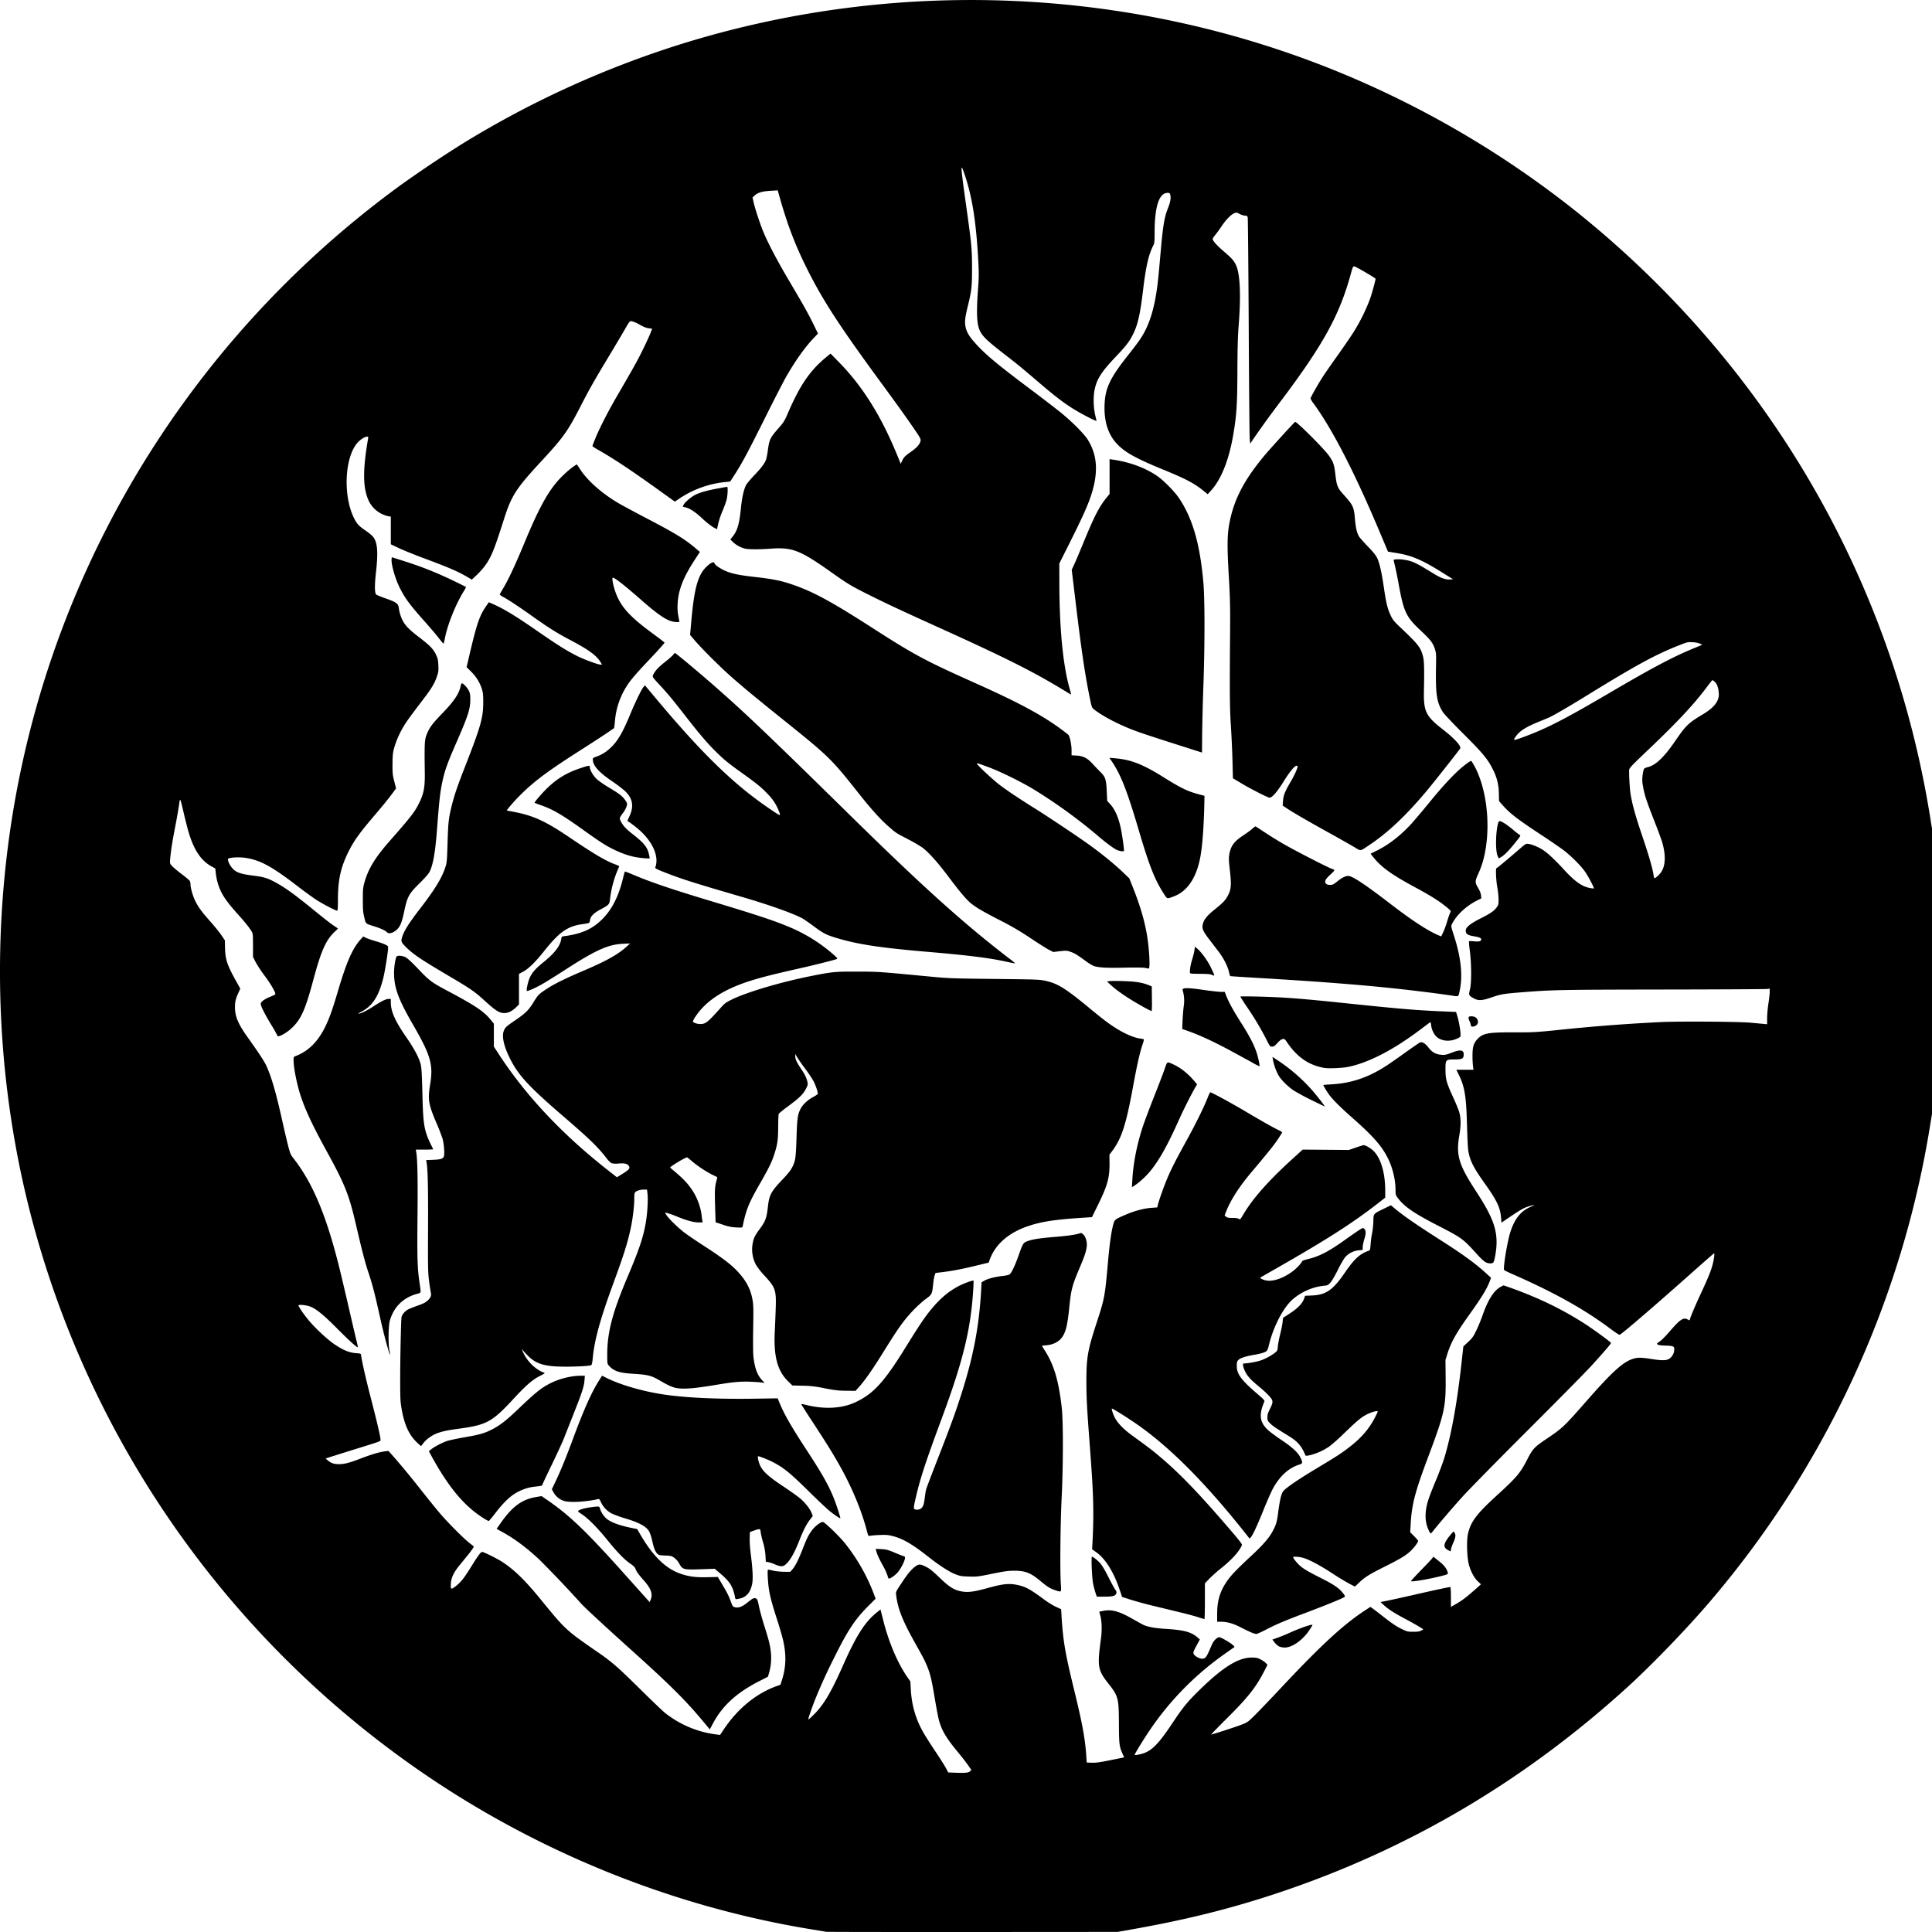 <svg xmlns="http://www.w3.org/2000/svg" height="80" width="80"><path d="M34.211 79.991l-.707-.117c-5.93-.984-11.688-3.373-16.614-6.892C9.424 67.65 4.016 59.986 1.519 51.205.06 46.078-.355 40.616.303 35.255 1.658 24.23 7.536 14.267 16.576 7.675a52.342 52.342 0 0 1 2.567-1.721 40.224 40.224 0 0 1 9.108-4.144C37.04-.92 46.59-.55 55.106 2.85a40.386 40.386 0 0 1 10.307 6.024c7.775 6.282 12.897 15.068 14.494 24.861l.093.574V46.124l-.107.653a40.162 40.162 0 0 1-9.107 19.564c-.96 1.123-2.416 2.63-3.419 3.54-4.252 3.859-8.984 6.656-14.296 8.45-1.997.674-3.86 1.144-6.166 1.554l-.627.111-6 .004c-3.3.001-6.03-.002-6.067-.009zm5.955-6.646l.056-.055-.124-.18a10.48 10.48 0 0 0-.421-.542c-.5-.605-.675-.9-.798-1.34-.031-.114-.11-.528-.175-.92-.126-.765-.196-1.05-.343-1.382-.102-.233-.12-.267-.504-.954-.495-.889-.68-1.364-.75-1.925-.016-.132-.014-.136.207-.47.269-.406.388-.554.56-.692.163-.13.223-.131.469-.008.15.074.273.173.562.45.42.403.609.519.935.574.255.043.5.01 1.065-.146.68-.186.913-.204 1.32-.103.277.07.477.185 1.025.591.138.103.35.233.47.29l.22.101.016.28c.062 1.033.148 1.535.534 3.113.327 1.34.441 1.963.489 2.661l.02.294.194.008c.197.008.378-.02 1.007-.15l.349-.071-.06-.134c-.141-.31-.152-.398-.157-1.253-.005-1.07-.024-1.143-.429-1.66-.449-.571-.472-.708-.316-1.861.05-.358.038-.732-.028-.973a9.79 9.79 0 0 1-.04-.15c0-.003.078-.02.175-.038.344-.064.644.018 1.193.329.193.11.391.219.44.244.177.09.493.148.95.176.743.045 1.054.129 1.304.349l.102.09-.087.16c-.177.327-.19.36-.173.426.02.083.224.205.348.208.123.004.177-.051.28-.282l.142-.321c.066-.149.207-.285.296-.285.07 0 .478.237.576.336.06.06.063.07.022.093-.025.014-.225.155-.445.312a12.28 12.28 0 0 0-3.118 3.236c-.239.36-.539.856-.539.891 0 .03.237-.013.392-.071.35-.131.63-.428 1.173-1.244.431-.65.626-.887 1.131-1.38.96-.936 1.593-1.329 2.144-1.331.18-.001.237.01.361.071.081.04.182.108.223.15l.075.079-.14.273c-.338.657-.673 1.081-1.523 1.926-.38.378-.68.687-.668.687.048 0 .966-.297 1.23-.398.276-.105.28-.108.583-.407.167-.166.66-.68 1.093-1.142 1.65-1.76 2.578-2.614 3.467-3.194l.22-.144.086.062c.048.033.23.173.406.31.418.328.588.442.836.56.19.091.224.099.445.099.183 0 .262-.012.331-.05l.091-.05-.158-.1a12.572 12.572 0 0 0-.57-.32c-.483-.256-.724-.41-.913-.585l-.137-.126.305-.06c.167-.034.67-.145 1.118-.247.767-.176 1.419-.316 1.47-.316.013 0 .023.185.023.412v.412l.194-.11c.243-.137.449-.291.786-.59l.266-.236-.127-.118c-.154-.145-.295-.404-.373-.69-.08-.292-.103-.976-.042-1.265.107-.505.347-.828 1.18-1.59.85-.776.992-.945 1.291-1.533.2-.393.29-.49.705-.772.767-.517.771-.522 1.801-1.695.986-1.122 1.436-1.53 1.832-1.664.206-.07.356-.07.781-.003.416.066.599.068.72.007a.458.458 0 0 0 .229-.344c.027-.185-.01-.207-.354-.216-.253-.007-.356-.031-.354-.083 0-.01.055-.053.122-.097.067-.044.252-.232.412-.418.412-.48.553-.576.722-.491.1.05.103.05.103.015 0-.057.205-.543.46-1.093.318-.683.43-.965.5-1.26.05-.21.07-.394.04-.394-.008 0-.497.43-1.087.954-1.434 1.274-2.652 2.32-2.813 2.417-.02.012-.167-.08-.386-.245-1.077-.805-2.282-1.48-3.994-2.237a5.164 5.164 0 0 1-.408-.192c-.057-.058.132-1.208.263-1.602.186-.555.437-.858.856-1.03.18-.074.163-.082-.053-.025-.213.055-.368.14-.801.433l-.377.256-.018-.215c-.035-.414-.174-.705-.675-1.408-.467-.654-.61-.937-.681-1.348-.017-.095-.04-.568-.053-1.052-.031-1.193-.096-1.6-.33-2.078l-.112-.23h.71l-.02-.14a4.13 4.13 0 0 1-.021-.446c0-.355.043-.504.195-.673.229-.253.436-.293 1.521-.29.773.003.907-.004 1.76-.09a75.666 75.666 0 0 1 4.35-.336c.76-.035 3.185-.018 3.668.025l.5.046.206.019v-.264c.001-.145.025-.414.054-.597.029-.184.052-.397.053-.474v-.14l-.1.015c-.055.009-2.002.02-4.327.023-4.236.007-4.556.013-5.787.11-.803.063-.916.082-1.304.216-.41.141-.555.146-.76.026-.188-.11-.193-.122-.134-.358.068-.273.064-1.074-.008-1.614-.027-.203-.04-.374-.029-.381.011-.007.11-.005.22.005.206.02.282-.004.282-.084 0-.055-.084-.089-.326-.13-.244-.043-.314-.095-.314-.232 0-.134.182-.283.614-.502.424-.215.554-.305.67-.463.069-.096.076-.126.076-.323 0-.12-.024-.349-.054-.508-.052-.283-.073-.787-.033-.787.022 0 .476-.378.928-.77.285-.248.287-.25.402-.234.144.02.404.128.584.243.198.126.498.406.857.797.47.514.766.725 1.103.786.08.015.15.022.157.016.021-.02-.216-.477-.35-.673-.181-.264-.604-.687-.93-.93a29.93 29.93 0 0 0-.973-.663c-.92-.605-1.24-.854-1.535-1.193l-.136-.156-.008-.312a2.155 2.155 0 0 0-.251-1.005c-.205-.417-.423-.68-1.229-1.48-.411-.41-.78-.8-.834-.883-.263-.409-.312-.74-.288-1.958.009-.432.004-.498-.046-.655-.082-.255-.18-.384-.568-.749-.64-.601-.721-.774-.944-2a15.083 15.083 0 0 0-.2-.939c0-.033.219-.044.393-.019.383.055.498.108 1.295.598.267.165.467.235.64.225l.136-.008-.478-.298c-.824-.513-1.238-.688-1.868-.79l-.35-.057-.275-.654c-1.074-2.563-2.002-4.375-2.8-5.473a1.042 1.042 0 0 1-.132-.213c0-.045.3-.578.501-.89.095-.147.377-.553.627-.904.25-.35.55-.789.666-.974a7.74 7.74 0 0 0 .672-1.362c.08-.229.227-.768.227-.829 0-.029-.814-.504-.876-.511-.059-.007-.068.014-.154.326-.459 1.677-1.13 2.901-2.833 5.17a44.466 44.466 0 0 0-1.123 1.54l-.208.304-.018-.233c-.01-.128-.028-2.22-.04-4.647-.013-2.428-.032-4.447-.042-4.488-.016-.061-.034-.073-.107-.073a.63.63 0 0 1-.224-.07c-.134-.07-.137-.07-.24-.025-.135.062-.336.271-.51.532a5.583 5.583 0 0 1-.256.353.725.725 0 0 0-.116.172c0 .074.183.279.458.513.34.29.425.386.516.586.164.361.202 1.247.106 2.46-.036.458-.05.94-.054 1.907-.005 1.417-.033 1.836-.175 2.663-.176 1.03-.502 1.84-.922 2.296l-.133.145-.185-.149c-.377-.303-.732-.49-1.649-.865-1.114-.457-1.558-.7-1.89-1.035-.396-.399-.577-.957-.545-1.678.03-.68.232-1.097.995-2.057.186-.235.396-.512.466-.616.438-.649.663-1.449.784-2.785l.095-1.053c.078-.874.143-1.251.27-1.568.113-.279.147-.464.108-.593-.02-.07-.035-.08-.118-.077-.345.01-.526.565-.529 1.62 0 .418-.005.46-.063.574-.19.378-.297.848-.415 1.83-.123 1.02-.218 1.437-.42 1.84-.142.286-.29.478-.701.91-.57.601-.764.889-.865 1.285-.089.348-.078.839.026 1.235.02.078.033.147.028.152a3.843 3.843 0 0 1-.401-.191c-.657-.338-1.094-.646-1.92-1.353-.77-.659-.934-.793-1.44-1.185-.853-.66-1.012-.823-1.113-1.138-.08-.256-.091-.734-.034-1.512.044-.584.045-.725.016-1.254-.091-1.674-.263-2.727-.597-3.67-.145-.409-.134-.247.101 1.428.22 1.57.236 1.737.238 2.52.002.772-.018.955-.16 1.536-.125.508-.148.684-.115.885.035.223.144.415.39.691.427.479.907.88 2.298 1.924.507.38 1.078.82 1.269.975.489.4.962.878 1.116 1.127.406.658.44 1.395.108 2.366-.134.393-.361.891-.862 1.894l-.43.857.001.687c0 1.975.144 3.491.425 4.492.073.258.073.263.018.227-.032-.02-.237-.145-.457-.277-1.19-.712-2.332-1.28-4.996-2.486-1.553-.703-2.173-.993-2.89-1.352-.706-.353-.874-.453-1.483-.886-1.357-.963-1.665-1.085-2.583-1.018-.47.034-.896.033-1.047-.002a1.136 1.136 0 0 1-.5-.27l-.111-.11.088-.109c.204-.252.284-.522.35-1.179.046-.47.13-.829.233-.997a4.25 4.25 0 0 1 .335-.387c.29-.306.429-.496.48-.653a3.35 3.35 0 0 0 .069-.374c.063-.454.091-.51.46-.93.191-.22.236-.29.357-.574.5-1.167.92-1.784 1.582-2.332l.196-.162.357.365c.975.996 1.744 2.227 2.409 3.855l.14.342.072-.149c.063-.129.108-.173.338-.337.269-.19.383-.32.412-.465.014-.069-.02-.133-.257-.48-.344-.504-.65-.93-1.424-1.987-1.722-2.348-2.407-3.41-3.07-4.756-.482-.98-.782-1.781-1.12-2.989l-.043-.157-.284.016c-.347.02-.537.074-.665.19l-.096.09.048.209c.068.292.28.932.416 1.25.204.48.577 1.187 1.042 1.973.61 1.032.799 1.369 1.02 1.82l.185.381-.184.193c-.356.376-.741.915-1.118 1.567-.114.198-.517.98-.895 1.74-.711 1.426-.944 1.861-1.255 2.344l-.182.283-.193.02a4.154 4.154 0 0 0-1.88.664l-.22.148-.767-.55c-1.079-.773-1.78-1.238-2.413-1.596-.128-.073-.233-.142-.233-.154 0-.012.054-.154.12-.316.18-.437.523-1.109.907-1.77.716-1.232.824-1.427 1.054-1.893.13-.264.271-.57.315-.68l.078-.2-.146-.02c-.102-.013-.215-.059-.377-.151a1.268 1.268 0 0 0-.32-.14c-.088-.01-.09-.006-.298.354-.115.2-.402.684-.638 1.075-.614 1.018-.821 1.384-1.204 2.128-.514 1-.706 1.27-1.607 2.24-1.042 1.126-1.233 1.42-1.539 2.376-.413 1.293-.518 1.556-.775 1.927-.076.11-.234.291-.351.4l-.212.2-.137-.081c-.425-.252-.792-.412-1.871-.813-.381-.142-.84-.328-1.02-.414l-.327-.156v-1.144l-.086-.014a1.175 1.175 0 0 1-.814-.612c-.26-.53-.272-1.27-.044-2.588.015-.085.01-.1-.03-.1-.096 0-.28.114-.399.245-.548.61-.616 2.247-.13 3.171.11.211.192.295.49.498.124.085.258.201.298.26.168.243.193.625.098 1.469-.055.491-.054.798.002.888.012.02.186.093.386.164.469.165.537.215.562.414.022.181.098.41.185.557.113.192.273.35.651.64.446.34.595.494.704.727.07.148.085.217.095.433.01.226.004.28-.059.467-.09.27-.22.489-.52.884-.617.81-.737.975-.875 1.21-.17.286-.303.598-.385.9-.046.17-.057.288-.059.636-.002.384.006.455.073.714l.074.287-.1.14c-.181.249-.387.504-.757.939-.664.779-.884 1.084-1.114 1.547-.321.645-.436 1.166-.436 1.98 0 .338-.008.46-.031.46-.071 0-.637-.298-.899-.472a18.055 18.055 0 0 1-.76-.556c-1.057-.812-1.546-1.076-2.157-1.161-.273-.039-.68-.012-.701.046-.028.071.078.289.202.414.15.152.34.215.83.276.398.05.563.094.805.216.428.215.834.5 1.594 1.117.616.5.805.648.974.76l.142.096a.66.66 0 0 1-.117.122c-.376.347-.573.785-.902 2.012-.335 1.247-.51 1.633-.904 2.002-.223.208-.58.397-.58.306a6.78 6.78 0 0 0-.27-.473c-.268-.444-.42-.75-.422-.847-.001-.08.145-.192.372-.284.118-.047.222-.098.23-.112.032-.05-.177-.415-.442-.768a5.146 5.146 0 0 1-.375-.57l-.106-.21v-.48c0-.447-.004-.487-.058-.577-.1-.164-.27-.377-.569-.71-.514-.573-.7-.859-.825-1.267a2.656 2.656 0 0 1-.088-.425l-.02-.2-.173-.097c-.432-.243-.727-.695-.945-1.449a18.757 18.757 0 0 1-.175-.689c-.179-.757-.16-.727-.216-.354-.026.176-.095.566-.154.867-.113.58-.176.979-.205 1.31-.017.201-.017.202.071.303.05.056.23.208.402.338.173.13.326.26.34.288a.369.369 0 0 1 .028.142c0 .15.102.499.203.698.13.257.274.451.622.842.163.183.365.432.447.552l.15.22.006.3c.01.483.083.711.444 1.363l.189.34-.082.18c-.112.247-.138.36-.138.596 0 .378.133.691.533 1.25.439.612.674.971.762 1.16.212.455.402 1.11.665 2.293.081.367.19.828.24 1.024.088.34.1.368.25.56.767.994 1.315 2.295 1.839 4.364.074.293.262 1.086.418 1.76.155.675.306 1.322.336 1.437.029.115.048.215.042.221-.028.027-.339-.254-.833-.75-.553-.559-.859-.812-1.107-.92-.151-.065-.487-.106-.513-.063-.02.03.205.362.423.624.276.332.787.806 1.077.999.358.238.596.336.868.357.202.015.214.02.222.082.03.25.202 1.003.406 1.789.253.975.397 1.594.398 1.707 0 .08.116.037-1.213.45-.513.16-.962.302-.996.315l-.063.024.09.075c.136.116.256.156.462.155.232 0 .42-.05.918-.24.441-.168.758-.261.98-.289l.15-.019.117.13c.338.378.72.838 1.183 1.424.283.36.641.804.796.987.33.393.976 1.046 1.25 1.265l.193.154-.046.08a3.47 3.47 0 0 1-.214.284l-.337.414c-.237.29-.341.51-.357.752-.008.131-.002.197.02.21.046.03.31-.185.462-.373.07-.087.229-.32.351-.519.322-.52.416-.642.481-.623.12.034.61.28.792.397.515.331.957.762 1.63 1.586 1.004 1.233 1.03 1.256 2.339 2.16.6.414.83.615 1.747 1.52.484.479.958.931 1.053 1.006a4.272 4.272 0 0 0 2.102.885l.169.022.158-.235c.577-.858 1.338-1.481 2.178-1.784l.166-.06.065-.204c.174-.551.183-1.07.03-1.7a15.881 15.881 0 0 0-.24-.81c-.283-.876-.35-1.186-.379-1.726-.012-.23-.008-.327.012-.327.016 0 .111.02.21.043.1.024.3.045.446.047l.262.003.088-.101c.121-.14.247-.39.425-.843.182-.463.227-.555.377-.766.119-.167.362-.357.458-.357.067 0 .62.527.89.85a7.769 7.769 0 0 1 1.193 2.053l.104.276-.324.324c-.528.53-.836.996-1.362 2.058a22.85 22.85 0 0 0-.774 1.68c-.165.403-.344.92-.325.938.007.007.115-.09.24-.215.397-.397.703-.915 1.19-2.012.56-1.263.915-1.818 1.426-2.223l.13-.104.114.448c.235.93.597 1.779 1.01 2.37l.113.162.019.334c.036.647.2 1.215.51 1.764.08.143.304.495.495.782.192.286.393.603.447.704l.098.184.253.01c.436.018.586.005.648-.058zm-11.081-2.102c-.715-.856-1.365-1.5-2.981-2.953-1.022-.918-1.946-1.774-2.037-1.886a50.469 50.469 0 0 0-1.726-1.817c-.532-.498-1.04-.877-1.548-1.154l-.23-.126.19-.27c.461-.655.86-.947 1.428-1.045l.244-.042.26.179c.9.62 1.595 1.286 3.126 2.995l.978 1.092.112.125.041-.1c.097-.23.02-.453-.27-.784-.241-.275-.315-.377-.355-.49-.024-.068-.08-.126-.208-.213-.249-.17-.552-.48-.95-.974-.406-.504-.811-.914-1.065-1.078-.169-.11-.179-.121-.133-.155.073-.053.286-.108.542-.14.324-.039.315-.04.346.075.037.135.168.33.282.417.203.155.56.28 1.106.387l.147.029.119.206c.516.893 1.04 1.412 1.64 1.63.361.13.65.17 1.15.158l.43-.01.175.294c.216.363.275.48.367.734.068.186.08.202.167.225.15.038.308-.022.525-.2.215-.175.26-.196.347-.163.053.02.07.062.12.314.033.16.132.525.222.811.202.645.235.777.272 1.087a2.27 2.27 0 0 1-.074.875l-.047.154-.36.184c-.934.477-1.53 1.022-1.915 1.751l-.13.245-.307-.367zm23.875-3.069a.663.663 0 0 1-.182-.164l-.09-.118.236-.086c.129-.047.319-.124.422-.17.465-.215 1-.401 1-.349 0 .013-.061.113-.135.224-.27.403-.706.71-1.01.71a.604.604 0 0 1-.241-.047zm-1.175-.59a8.8 8.8 0 0 1-.433-.21c-.286-.149-.543-.22-.792-.22H50.4v-.321c0-.53.106-.905.373-1.311.172-.262.406-.51 1.001-1.062.522-.483.78-.78.932-1.07.143-.271.17-.366.23-.834.03-.236.082-.513.114-.616.053-.168.074-.199.218-.316.227-.185.737-.517 1.399-.911.696-.415.959-.59 1.304-.867.443-.356.75-.727.978-1.18.116-.23.117-.233.056-.233-.097 0-.356.096-.508.19-.191.116-.367.269-.844.73a7.75 7.75 0 0 1-.59.528 2.478 2.478 0 0 1-.81.373c-.182.037-.187.037-.21-.018-.158-.377-.318-.555-.713-.795-.484-.295-.63-.394-.74-.504-.1-.101-.11-.122-.11-.25 0-.108.023-.183.106-.348.117-.23.13-.314.063-.414-.08-.12-.286-.322-.545-.533-.306-.25-.453-.411-.545-.599-.086-.175-.115-.334-.062-.334.147 0 .524-.066.693-.122.204-.067.45-.2.62-.336.08-.065.09-.087.104-.253.008-.1.051-.326.096-.503.044-.176.089-.4.099-.497l.018-.177.28-.183c.323-.21.515-.406.586-.598l.05-.135.252-.01c.61-.021.894-.217 1.406-.966.38-.556.62-.772.995-.895.033-.011.046-.068.058-.263.009-.137.036-.34.06-.45.025-.11.049-.329.053-.487.009-.341-.012-.315.43-.531l.298-.145.142.119c.388.325.908.683 1.997 1.378.861.55 1.376.927 1.826 1.34l.181.166-.048.127c-.125.335-.328.665-.9 1.468-.503.705-.715 1.089-.864 1.566l-.075.24.007.759c.011 1.194-.048 1.462-.728 3.269-.541 1.44-.675 1.955-.72 2.767l-.02.34.164.163c.09.09.163.177.163.195 0 .059-.152.268-.297.406-.201.194-.432.334-1.09.663-.64.32-.818.431-1.06.663l-.167.16-.226-.115a10.577 10.577 0 0 1-.713-.433c-.532-.348-.985-.586-1.233-.649-.173-.043-.387-.053-.387-.017 0 .041.149.229.263.332.166.15.336.25.874.522.544.274.756.418.917.621.102.129.107.143.064.174-.078.057-.757.334-1.558.636-.917.345-1.27.494-1.703.721-.182.095-.356.172-.387.171a.987.987 0 0 1-.23-.076zm-2.173-.62c-.132-.043-.456-.13-.72-.194l-1.107-.268a17.192 17.192 0 0 1-.973-.264l-.347-.112-.11-.32c-.254-.743-.588-1.269-.981-1.546l-.152-.106.015-.28c.064-1.245.044-1.981-.106-3.948-.125-1.648-.145-2.023-.146-2.71 0-1.005.051-1.3.425-2.445.326-.996.345-1.1.468-2.504.068-.77.136-1.254.221-1.57.054-.199.072-.212.547-.414.355-.15.73-.248 1.039-.27l.234-.016.027-.11c.06-.241.281-.85.43-1.19.173-.391.32-.677.791-1.533.345-.628.7-1.35.835-1.7.05-.128.1-.233.114-.233.055 0 .871.443 1.456.79.669.398 1.118.652 1.367.773.084.041.153.083.153.094 0 .011-.083.144-.184.295-.164.245-.39.527-1.11 1.381-.5.594-.862 1.162-1.04 1.638l-.05.13.062.05c.048.038.106.05.266.05.136 0 .223.012.26.039.054.037.061.03.182-.174.402-.68 1.047-1.41 2.074-2.34l.39-.355.955.008.955.008.29-.1c.158-.056.306-.1.327-.1.08 0 .311.14.422.256.294.307.468.909.468 1.624v.294l-.326.254c-1.024.797-2.113 1.494-4.167 2.666-.367.209-.672.384-.678.39-.028.024.102.09.232.117.285.061.722-.088 1.108-.378.161-.121.369-.343.395-.422.006-.016.107-.051.225-.08.482-.115.86-.31 1.539-.794.238-.17.504-.354.591-.41.147-.094.163-.098.206-.059.082.074.085.197.01.433-.037.12-.068.27-.068.334v.114l-.162.015a.866.866 0 0 0-.557.278c-.06.068-.195.3-.307.527-.11.225-.247.46-.306.526-.1.113-.116.122-.274.137-.466.046-.951.26-1.307.576-.392.35-.804 1.157-.98 1.923a.6.6 0 0 1-.074.192c-.053.061-.236.12-.525.169-.355.06-.58.133-.656.214-.056.06-.066.095-.066.247 0 .338.19.592.889 1.188.21.18.27.245.256.28-.237.552-.198.865.148 1.186.087.08.335.264.552.409.45.3.687.518.79.728.103.208.097.252-.041.293-.435.13-.814.474-1.097.995-.066.12-.24.514-.385.873-.27.668-.44 1.035-.529 1.14l-.05.059-.226-.285c-1.605-2.015-3.017-3.439-4.36-4.395-.363-.258-1.07-.706-1.116-.706-.03 0 .046.24.124.385.116.219.364.475.688.711.69.502.83.608 1.115.847.868.724 1.686 1.574 3.065 3.187.288.336.403.489.391.52-.091.244-.416.606-.867.965a6.147 6.147 0 0 0-.474.421l-.193.199v.743c0 .409-.009.742-.02.74a5.738 5.738 0 0 1-.26-.08zm-19.174-.817c-.09-.455-.21-.65-.618-.996l-.224-.191-.58.02c-.717.023-.75.014-.888-.23a.742.742 0 0 0-.21-.246c-.111-.077-.14-.084-.374-.093-.215-.007-.263-.018-.317-.066-.09-.081-.151-.232-.216-.525a2.239 2.239 0 0 0-.11-.367c-.112-.232-.39-.391-1.01-.579a4.416 4.416 0 0 1-.567-.206c-.189-.1-.35-.272-.438-.463-.056-.123-.075-.143-.124-.131-.493.115-1.151.152-1.399.079a.755.755 0 0 1-.437-.349l-.076-.135.17-.358c.2-.423.423-.967.71-1.742.457-1.236.771-1.933 1.104-2.453l.096-.151.154.077c.59.297 1.495.563 2.38.698.89.137 2.25.2 3.75.177l.988-.015.062.152c.205.503.487.997 1.147 2.006.65.992.927 1.49 1.14 2.04.092.238.247.717.247.764 0 .032-.27-.151-.486-.33a22.15 22.15 0 0 1-.794-.754c-.83-.817-1.084-1.021-1.56-1.26-.185-.092-.513-.22-.564-.22-.038 0 .016.25.085.393.12.248.362.463.972.867.3.2.624.432.718.518.202.183.38.415.442.579l.045.117-.12.156c-.146.189-.262.417-.443.872-.222.557-.393.846-.59 1.001-.098.076-.208.067-.443-.037a1.299 1.299 0 0 0-.25-.082l-.098-.016-.016-.257a2.477 2.477 0 0 0-.097-.537 3.526 3.526 0 0 1-.1-.423c-.018-.162-.02-.163-.302-.064l-.146.052-.008.26c-.004.156.015.432.049.69.076.587.094.987.054 1.195-.069.347-.239.55-.511.608-.18.039-.181.039-.198-.045zm14.922-.2a3.838 3.838 0 0 1-.096-.367c-.05-.241-.086-1.12-.047-1.12.048 0 .234.15.35.282.067.076.203.306.328.557.118.236.244.468.281.516.048.063.063.108.051.153-.028.113-.139.146-.492.146h-.319l-.056-.167zm-1.66-.098c-.205-.065-.337-.147-.622-.386-.41-.342-.626-.425-1.107-.422-.224 0-.402.026-.893.126-.584.119-.63.124-.96.114-.314-.01-.368-.02-.566-.098-.25-.098-.65-.357-1.103-.713-.678-.534-1.066-.76-1.49-.866-.19-.048-.273-.054-.546-.042a3.712 3.712 0 0 0-.39.032c-.068.017-.07.011-.131-.218-.215-.82-.603-1.757-1.095-2.64-.283-.507-.534-.914-1.127-1.822a31.948 31.948 0 0 1-.49-.762c-.007-.02.052-.014.18.018.77.195 1.498.158 2.063-.107.75-.352 1.193-.839 2.109-2.324.526-.853.777-1.225 1.05-1.55.354-.425.69-.708 1.096-.926.202-.109.608-.26.632-.234.008.007 0 .214-.016.46-.11 1.61-.426 2.89-1.298 5.244-.667 1.8-.882 2.454-1.065 3.235-.105.45-.11.506-.05.53a.294.294 0 0 0 .244-.026c.095-.066.135-.174.166-.442.016-.138.042-.298.058-.357.015-.058.22-.599.455-1.2.525-1.345.71-1.848.935-2.534.55-1.677.8-2.954.888-4.515l.018-.327.112-.066c.142-.083.444-.161.762-.197.157-.017.263-.043.294-.07.08-.073.225-.38.358-.76.184-.522.198-.544.375-.61.205-.078.52-.126 1.132-.176.513-.041.895-.096 1.032-.149.06-.022.081-.015.147.047.103.1.166.32.143.5-.028.215-.089.398-.289.869-.316.747-.358.903-.432 1.63-.08.788-.149 1.06-.322 1.286-.126.166-.363.281-.62.303-.106.009-.192.02-.192.025 0 .004.052.09.116.19.38.587.575 1.247.703 2.363.065.57.063 2.417-.005 3.778-.052 1.054-.07 2.936-.033 3.514.024.375.036.36-.226.275zm14.726-.381c0-.013.184-.213.408-.443.225-.23.433-.45.464-.49l.055-.074.2.158c.225.178.33.3.38.448.043.122.052.116-.295.203-.527.132-1.212.244-1.212.198zm-21.678-.231a2.574 2.574 0 0 0-.195-.42c-.16-.288-.237-.46-.273-.607l-.018-.077.235.013c.206.012.275.03.555.148.175.074.343.14.373.145.038.007.052.03.048.08-.008.127-.187.468-.319.61-.113.12-.286.238-.35.238-.013 0-.038-.058-.056-.13zm23.219-1.046c-.25-.128-.203-.305.199-.757.037-.042.1.063.1.165a.9.9 0 0 1-.082.269c-.045.098-.09.223-.1.277l-.018.097-.1-.051zm-.824-.865c-.13-.287-.148-.626-.054-1.026.047-.199.145-.466.385-1.04.125-.3.277-.709.337-.907.29-.96.529-2.288.711-3.947l.073-.654.197-.183c.173-.162.214-.22.34-.48.079-.163.194-.441.255-.617.23-.657.472-1.037.753-1.187l.119-.062.25.088c1.208.428 2.214.918 3.169 1.54.352.23.997.703 1.028.754.015.024-.2.277-.782.92-.212.235-1.402 1.442-2.644 2.681-1.242 1.24-2.47 2.49-2.73 2.778-.4.443-1.027 1.176-1.235 1.443-.031.04-.065.073-.075.073a.67.67 0 0 1-.097-.174zm-39.093-.443c-.811-.5-1.47-1.284-2.196-2.614l-.097-.178.102-.081c.144-.115.467-.281.671-.347.095-.03.413-.097.707-.148.631-.11.826-.166 1.146-.33.325-.168.575-.362 1.053-.819.741-.706.96-.884 1.324-1.073.386-.201.886-.327 1.301-.327h.157l-.016.196c-.022.26-.1.499-.449 1.377l-.4 1.014c-.06.154-.287.648-.506 1.099-.218.45-.397.83-.397.845 0 .025-.047.034-.373.07a1.993 1.993 0 0 0-.747.274c-.253.157-.51.412-.824.82a4.426 4.426 0 0 1-.265.324.976.976 0 0 1-.19-.102zm-2.809-3.177c-.312-.307-.496-.718-.61-1.358-.052-.292-.059-.425-.06-1.182-.001-.888.032-2.47.055-2.621.016-.109.146-.26.283-.33.057-.028.208-.089.336-.134.288-.101.371-.143.467-.232.124-.115.156-.198.127-.33a8.78 8.78 0 0 1-.074-.487c-.043-.335-.048-.564-.04-2.222.006-1.673-.01-2.397-.064-2.69l-.016-.083.29-.012c.345-.014.427-.046.452-.175.024-.129-.007-.493-.058-.686a7.837 7.837 0 0 0-.254-.656c-.336-.786-.367-.98-.262-1.617.133-.81.021-1.195-.718-2.474-.607-1.05-.778-1.522-.778-2.138 0-.268.064-.65.115-.682.062-.04.241-.02.359.039.08.04.26.206.533.494.466.488.55.55 1.233.913 1.114.593 1.468.829 1.746 1.166l.147.178v.952l.204.312c1.107 1.7 2.608 3.3 4.47 4.767l.42.33.226-.138c.26-.16.324-.231.28-.312-.057-.107-.173-.14-.423-.12a.961.961 0 0 1-.3-.01.762.762 0 0 1-.2-.195c-.361-.47-.714-.814-1.807-1.754-1.42-1.222-1.858-1.695-2.204-2.389-.258-.518-.347-.925-.251-1.153.058-.14.096-.175.447-.414.437-.296.578-.433.772-.75.194-.316.225-.348.532-.551.328-.217.77-.436 1.533-.761.962-.41 1.442-.678 1.808-1.013l.133-.122-.28.013c-.635.029-1.138.256-2.468 1.117-.353.228-.762.482-.91.565-.285.16-.592.294-.615.27-.033-.032.053-.413.127-.564.102-.211.242-.367.557-.622.468-.38.692-.67.738-.958.017-.106.021-.11.141-.125.722-.095 1.177-.305 1.593-.736.383-.397.647-.93.825-1.66a2.66 2.66 0 0 1 .076-.276c.006-.006.13.04.274.1.78.333 1.61.616 3.29 1.122 2.004.604 2.67.826 3.354 1.12a6.714 6.714 0 0 1 1.7 1.076c.197.177.203.186.142.208-.131.05-.997.265-1.69.42-.975.22-1.5.355-1.96.506-1.055.347-1.754.81-2.177 1.44a.926.926 0 0 0-.116.209c0 .051.166.112.307.112.22 0 .31-.072.849-.677.166-.186.21-.218.48-.349.627-.304 2.01-.712 3.25-.96.894-.178.992-.188 1.927-.185.894.003.781-.005 3.094.214.687.065.893.072 2.587.09 1.747.019 1.853.023 2.107.078.495.107.815.304 1.756 1.077.63.52.813.66 1.114.854.38.247.775.42 1.051.46.073.01.14.023.15.029.01.006-.015.11-.056.23-.115.341-.227.838-.4 1.782-.28 1.523-.465 2.092-.845 2.603l-.123.165.004.328c.007.61-.08.935-.457 1.707l-.27.551-.255.016c-1.284.08-1.858.168-2.43.369-.8.28-1.337.765-1.559 1.404l-.031.092-.412.1c-.63.155-1.044.238-1.435.286l-.358.045-.035.101c-.02.056-.047.224-.063.374-.04.398-.05.416-.302.6-.12.087-.339.283-.486.435-.4.413-.636.74-1.227 1.692-.505.815-.808 1.248-1.098 1.569l-.1.11-.387-.005c-.326-.003-.467-.02-.894-.102a4.351 4.351 0 0 0-.92-.107l-.413-.009-.188-.184c-.431-.423-.593-1.035-.541-2.047.01-.191.026-.6.037-.907.028-.82-.001-.909-.463-1.41a3.06 3.06 0 0 1-.349-.442 1.356 1.356 0 0 1-.134-.923c.036-.193.096-.313.278-.557.245-.329.294-.462.346-.93.055-.49.126-.625.601-1.126.264-.279.36-.404.44-.58.101-.221.12-.375.145-1.18.025-.802.048-.949.18-1.194.093-.17.305-.361.525-.475.103-.054.176-.109.176-.133 0-.08-.086-.333-.173-.505a4.951 4.951 0 0 0-.347-.52 7.323 7.323 0 0 1-.336-.48l-.077-.134v.101c0 .117.061.248.246.522.15.222.219.366.256.532.023.101.017.131-.05.267-.12.236-.264.381-.705.71a5.72 5.72 0 0 0-.43.34c-.013.02-.024.264-.025.542-.002.543-.03.733-.164 1.147-.107.328-.218.554-.596 1.214-.459.8-.572 1.08-.709 1.756-.012.061-.018.062-.258.052a1.77 1.77 0 0 1-.555-.112l-.31-.102-.02-.657c-.02-.674-.012-.819.057-1.067a.646.646 0 0 0 .03-.147 83.372 83.372 0 0 0-.194-.093 4.794 4.794 0 0 1-.865-.575 1.545 1.545 0 0 0-.186-.149c-.082.001-.738.398-.704.426.523.435.7.615.91.925.198.29.35.693.391 1.036.009.074.022.173.03.22l.013.087h-.157c-.21 0-.481-.073-.89-.238a4.407 4.407 0 0 0-.424-.153l-.086-.017.05.088c.084.146.514.566.785.765.139.103.498.346.798.54.702.453 1.084.741 1.343 1.013.376.394.568.752.649 1.21.037.21.04.385.027 1.18-.01.57-.006 1.026.01 1.173.053.465.157.751.35.962l.116.126-.093-.017a6.518 6.518 0 0 0-.467-.034c-.426-.02-.73.007-1.44.126-.924.155-1.358.189-1.67.13-.163-.031-.354-.12-.713-.33-.31-.181-.472-.221-1.053-.256-.599-.036-.813-.109-1.024-.347-.054-.061-.059-.094-.06-.405-.002-.962.205-1.759.854-3.29.475-1.122.642-1.622.746-2.236.063-.374.095-.92.068-1.17l-.02-.18h-.126c-.143 0-.286.04-.356.101-.038.033-.046.085-.046.284 0 .284-.058.779-.134 1.152-.127.617-.287 1.132-.728 2.332-.566 1.543-.797 2.39-.863 3.167-.01.108-.033.212-.052.23-.045.046-.896.082-1.397.06-.61-.027-.926-.141-1.228-.443a2.701 2.701 0 0 1-.22-.242c-.044-.064-.044-.062-.004.04.154.4.537.783.901.904.037.012-.011.047-.186.135-.308.155-.566.38-1.085.94-.894.968-1.117 1.088-2.3 1.246-.698.093-.963.18-1.253.409a1.155 1.155 0 0 0-.199.202c-.036.054-.075.098-.086.098-.01 0-.096-.075-.189-.167zm-1.111-3.63c0-.009-.048-.176-.107-.37a23.393 23.393 0 0 1-.294-1.194c-.224-1.004-.3-1.295-.48-1.84-.14-.424-.261-.892-.506-1.947-.29-1.253-.456-1.67-1.215-3.054-.56-1.019-.856-1.646-1.056-2.227-.167-.488-.316-1.214-.316-1.545 0-.125.007-.14.074-.165.53-.2.929-.592 1.233-1.21.177-.361.3-.708.533-1.494.363-1.225.6-1.759.953-2.15l.092-.103.102.052c.056.029.232.09.39.137.333.097.515.175.536.23.024.06-.117.981-.201 1.314-.188.742-.44 1.135-.88 1.37-.098.052-.164.095-.146.096.088.002.359-.13.615-.3.34-.223.522-.312.64-.313h.086v.143c0 .375.18.78.643 1.446.335.483.54.873.6 1.145.03.135.047.454.064 1.16.033 1.404.067 1.58.448 2.327.005.011-.155.02-.355.02h-.366l.016.087c.054.295.071 1.154.055 2.687-.018 1.71-.005 2.129.085 2.747.065.438.074.4-.11.452-.578.161-.964.547-1.124 1.122-.057.207-.066.954-.015 1.211a.54.54 0 0 1 .02.171c-.008.008-.014.006-.014-.004zm45.395-3.807c-.067-.033-.206-.158-.334-.3-.622-.688-.633-.695-1.681-1.236-.971-.5-1.375-.78-1.63-1.128-.09-.12-.094-.139-.094-.34 0-.41-.122-.916-.314-1.3-.25-.504-.605-.91-1.433-1.642-.596-.527-.887-.82-1.045-1.055-.098-.144-.195-.313-.195-.339 0-.006.14-.018.313-.027.844-.046 1.553-.286 2.31-.782.146-.096.501-.343.788-.55.287-.205.55-.386.583-.401.094-.043.22.032.366.218.15.192.294.27.529.29.143.01.196 0 .414-.084.385-.149.522-.122.505.1-.01.147-.074.176-.385.177-.361 0-.37.01-.368.431.002.395.044.54.331 1.165.103.223.212.492.242.598.07.249.07.553 0 .953-.143.817-.023 1.215.69 2.307.69 1.053.89 1.593.847 2.279-.015.246-.08.595-.122.664-.039.063-.196.064-.317.002zm-14.637-3.426c.04-.692.188-1.442.427-2.174.064-.197.273-.754.464-1.239.192-.484.393-1.009.447-1.167.113-.326.085-.313.379-.179.292.134.597.38.862.695l.102.122-.095.158a19.38 19.38 0 0 0-.702 1.412c-.464 1.028-.814 1.64-1.186 2.075-.171.2-.446.445-.63.56l-.086.056.018-.319zm7.418-3.291a9.19 9.19 0 0 1-.734-.396c-.245-.164-.507-.422-.626-.619a2.24 2.24 0 0 1-.238-.661l-.017-.114.275.184c.557.374 1.09.855 1.496 1.351.26.317.413.524.385.519l-.541-.264zm.515-1.334c-.642-.118-1.115-.448-1.54-1.077-.081-.12-.095-.128-.172-.114-.056.011-.128.066-.217.164-.11.122-.148.147-.22.147-.083-.001-.092-.012-.233-.295a12.386 12.386 0 0 0-.791-1.327 8.036 8.036 0 0 1-.29-.45c0-.01.328-.01.727 0 1.124.029 1.739.076 3.847.297 2.113.22 2.776.274 3.94.322l.42.017.054.176c.062.198.133.607.133.76 0 .097-.006.104-.148.17-.28.128-.594.11-.81-.047-.124-.09-.237-.306-.26-.5a.42.42 0 0 0-.028-.138c-.007 0-.177.125-.378.278-1.133.86-2.169 1.399-3.03 1.577-.245.05-.82.074-1.004.04zm-2.929-.199l-.72-.394c-.843-.461-1.455-.749-2.01-.944l-.209-.073.013-.322c.007-.178.028-.452.048-.61A1.494 1.494 0 0 0 48.97 41c-.031-.105.194-.108.85-.012.313.045.642.083.73.083h.162l.071.18c.109.273.296.611.625 1.127.323.506.52.887.623 1.2.066.2.142.554.123.572a1.717 1.717 0 0 1-.263-.13zm9.014-1.559a.657.657 0 0 0-.055-.175c-.07-.158-.055-.202.07-.202.17 0 .276.088.277.232.001.06-.019.1-.069.14-.091.071-.223.075-.223.005zm-40.202-.543c-.133-.047-.304-.177-.654-.497-.397-.362-.57-.481-1.48-1.017-1.107-.653-1.443-.877-1.735-1.162-.21-.206-.234-.252-.197-.39.076-.284.26-.582.782-1.26.61-.794.885-1.25 1.03-1.709.053-.165.062-.274.082-.96.026-.875.045-1.05.175-1.569.113-.448.234-.802.548-1.605.65-1.662.755-2.03.755-2.667 0-.312-.01-.404-.059-.56a1.746 1.746 0 0 0-.445-.712l-.185-.185.101-.432c.319-1.366.432-1.699.714-2.103l.106-.152.15.066c.486.214.936.488 1.887 1.146.794.55 1.17.786 1.59 1 .307.156.884.37 1 .371h.06l-.058-.096c-.165-.28-.494-.52-1.274-.93-.536-.283-.87-.492-1.547-.973-.523-.372-.957-.66-1.19-.79a.827.827 0 0 1-.17-.11c0-.01.067-.128.149-.265.222-.372.5-.969.876-1.876.604-1.457.994-2.164 1.472-2.666.214-.225.458-.435.628-.542l.071-.045.155.233c.302.455.884.968 1.539 1.358.163.097.699.386 1.19.642 1.196.624 1.583.861 2.044 1.252l.167.142-.211.324c-.475.726-.678 1.243-.71 1.809-.012.204-.004.342.027.509.024.126.044.238.044.25 0 .011-.071.016-.158.01-.319-.024-.659-.244-1.454-.942-.654-.574-1.063-.894-1.142-.894-.047 0 .003.29.098.567.207.606.57 1.02 1.489 1.698.304.224.553.414.553.422 0 .027-.303.364-.725.807-.23.242-.501.542-.6.667a3.166 3.166 0 0 0-.728 1.773 4.724 4.724 0 0 1-.035.295l-.259.178c-.139.096-.559.37-.933.609-1.28.816-1.762 1.155-2.268 1.59a7.985 7.985 0 0 0-.876.888l-.114.145.369.073c.75.148 1.264.387 2.202 1.022 1.08.73 1.55 1.006 1.96 1.151.078.028.136.062.129.077a4.42 4.42 0 0 0-.37 1.277c-.036.305-.029.296-.419.508-.26.14-.394.275-.416.417a.466.466 0 0 1-.033.123c-.01.014-.128.04-.264.058-.632.082-.971.319-1.613 1.126-.357.45-.64.725-.87.848l-.164.087v1.266l-.126.123c-.222.214-.44.281-.66.202zm26.553-.272c-.498-.278-.97-.595-1.225-.826l-.193-.174.097-.018c.053-.01.314-.011.58-.002.503.016.768.057 1.03.16l.146.058.007.514c.004.282-.003.513-.015.513a5.93 5.93 0 0 1-.427-.225zm12.796-.43a50.6 50.6 0 0 0-.974-.13c-1.939-.246-3.907-.41-7.186-.603-.52-.03-.95-.06-.955-.064a1.568 1.568 0 0 1-.05-.178c-.064-.261-.225-.57-.454-.869l-.358-.467c-.244-.317-.302-.439-.28-.584.032-.218.159-.385.496-.656.358-.287.457-.393.563-.6.125-.247.138-.435.073-1.008-.048-.416-.052-.523-.026-.675.059-.349.196-.537.573-.785.149-.098.321-.225.383-.282.062-.057.122-.1.133-.094.012.005.177.112.368.238.19.127.526.336.747.465.454.267 1.914 1.018 2.054 1.056.05.014.092.04.092.058 0 .017-.076.1-.17.184-.202.181-.254.29-.175.369.036.036.088.052.17.052.103 0 .14-.018.287-.136.194-.158.347-.236.463-.236.165-.002.711.36 1.733 1.146.907.699 1.57 1.132 2.018 1.318l.098.041.081-.166c.045-.092.118-.291.163-.444.045-.153.101-.314.124-.36.042-.08.042-.081-.061-.172-.31-.272-.687-.515-1.37-.883-.994-.535-1.414-.838-1.755-1.266l-.105-.132.27-.136c.503-.252.975-.622 1.432-1.12.12-.133.454-.529.742-.88.6-.737 1.106-1.27 1.464-1.542.201-.154.254-.182.274-.151.576.868.81 2.457.557 3.77a3.854 3.854 0 0 1-.294.921c-.127.283-.125.328.02.575.06.1.1.207.108.285l.013.124-.17.086c-.463.233-.855.6-1.047.98-.044.085-.042.093.087.492.293.905.369 1.668.228 2.294-.052.236-.02.222-.384.164zm-9.881-.853c-.056-.026-.2-.037-.487-.038-.305 0-.407-.01-.41-.034-.013-.126.02-.336.088-.553.043-.14.087-.318.097-.396l.019-.142.112.096c.17.147.423.5.551.77.176.371.175.363.03.297zm-2.76-.284c-.071-.015-.424-.019-.867-.009-.726.016-1.046-.002-1.259-.07a2.264 2.264 0 0 1-.36-.227c-.337-.247-.448-.312-.63-.37-.127-.042-.172-.043-.412-.014l-.27.032-.183-.093c-.1-.052-.443-.269-.761-.481a11.3 11.3 0 0 0-1.277-.746c-.705-.363-.986-.528-1.201-.706-.185-.154-.457-.477-.92-1.094-.455-.607-.839-1.032-1.1-1.219a7.102 7.102 0 0 0-.592-.34c-.508-.266-.473-.243-.809-.538-.324-.285-.69-.69-1.208-1.344-1.163-1.466-1.217-1.52-3.232-3.137-1.036-.831-1.66-1.349-2.12-1.76-.447-.4-1.176-1.13-1.438-1.438l-.198-.233.047-.526c.133-1.516.294-2.038.736-2.39.134-.106.211-.12.231-.042.008.029.076.093.151.143.362.237.675.322 1.537.417.627.07 1.004.14 1.374.259.934.3 1.67.69 3.48 1.853 1.74 1.118 2.165 1.345 4.24 2.275 2.01.9 2.977 1.436 3.86 2.139.062.05.14.401.14.639v.217l.207.012c.276.016.448.104.66.337.088.097.237.252.331.346.208.207.238.303.261.832l.016.36.13.142c.203.224.358.593.45 1.071.058.308.129.838.114.862-.02.032-.206.001-.311-.052-.134-.068-.403-.266-.68-.5a21.744 21.744 0 0 0-2.777-2.018c-.517-.31-1.37-.728-1.84-.9-.449-.166-.48-.175-.48-.144 0 .046.65.655.922.863.311.238.807.57 1.424.956.53.33 1.65 1.076 2.2 1.464.529.372 1.105.837 1.469 1.184l.294.28.143.357c.295.739.484 1.372.586 1.969.1.59.144 1.417.075 1.41a2.164 2.164 0 0 1-.153-.028zm-5.774-.264c-.69-.15-1.597-.262-3.2-.398-2.058-.175-3.007-.323-3.92-.614-.318-.1-.464-.18-.821-.446a9.489 9.489 0 0 0-.413-.292c-.301-.193-1.393-.586-2.62-.942-1.952-.568-2.473-.734-3.194-1.02-.271-.107-.35-.15-.338-.18.165-.428-.078-1.021-.625-1.524a4.8 4.8 0 0 0-.528-.408c-.003-.002.03-.074.072-.162.212-.436.154-.774-.188-1.088a6.186 6.186 0 0 0-.52-.392c-.545-.371-.784-.637-.795-.882-.004-.074.007-.085.134-.13.233-.083.412-.194.601-.371.295-.278.503-.634.822-1.408.193-.469.455-1.007.539-1.108l.06-.073.485.58c1.931 2.306 3.257 3.583 4.763 4.59.39.26.381.258.3.042a2.01 2.01 0 0 0-.461-.708c-.25-.266-.454-.433-1.02-.838-.592-.423-.763-.56-1.103-.892-.352-.343-.695-.743-1.27-1.482-.532-.685-.73-.924-1.1-1.325-.281-.303-.288-.313-.256-.387.073-.169.21-.32.494-.544.164-.13.319-.266.343-.304.024-.037.056-.067.07-.067.032 0 .937.755 1.582 1.319 1.328 1.163 2.227 2.018 5.685 5.415 3.048 2.994 4.754 4.526 6.662 5.981.101.077.167.139.145.137a9.667 9.667 0 0 1-.385-.079zm-25.616-1.213c-.052-.063-.25-.155-.505-.237-.4-.127-.363-.096-.431-.37-.052-.208-.061-.317-.062-.725 0-.42.007-.508.06-.705.16-.584.443-1.049 1.073-1.764.874-.991 1.042-1.211 1.231-1.616.164-.35.21-.62.202-1.182-.017-1.175-.009-1.359.065-1.554.116-.307.234-.47.654-.903.497-.514.709-.83.768-1.15.01-.056.034-.1.052-.1.058 0 .233.191.29.317.044.096.056.174.055.362-.002.394-.09.665-.606 1.842-.329.753-.442 1.067-.535 1.482-.108.488-.14.773-.244 2.13-.066.869-.16 1.39-.299 1.668-.044.087-.187.251-.419.48-.434.427-.505.555-.624 1.12-.098.467-.165.646-.289.773-.154.16-.362.222-.436.132zm32.18-1.576c-.39-.605-.606-1.15-1.055-2.67-.486-1.644-.742-2.292-1.13-2.858l-.08-.117.224.018c.669.056 1.15.243 2.01.78.727.455 1.005.589 1.47.713l.234.062-.006.304c-.018.894-.075 1.7-.153 2.158-.156.91-.534 1.487-1.117 1.705-.281.105-.264.11-.396-.095zm-21.697-1.506c-.363-.042-.704-.152-1.135-.365-.3-.148-.55-.31-1.24-.804-.87-.622-1.238-.836-1.745-1.014a3.53 3.53 0 0 1-.248-.092c-.022-.022.325-.422.547-.633.404-.383.79-.614 1.336-.798.365-.122.404-.127.404-.045 0 .113.132.344.275.482.079.077.311.239.523.365.43.256.553.352.673.527.081.118.083.126.052.244a.919.919 0 0 1-.134.255c-.168.224-.172.238-.107.367.094.187.224.325.512.548.445.345.593.532.656.827.016.078.03.147.03.154 0 .016-.163.01-.399-.018zm35.505-.084c-.09-.212-.08-.957.019-1.333.017-.068.04-.1.073-.1.074 0 .322.16.553.358.116.1.237.194.27.208.055.026.045.043-.205.353-.262.325-.43.493-.581.58l-.08.047-.048-.113zm-5.907-.344a60.73 60.73 0 0 0-1.09-.617c-.917-.508-1.486-.839-1.744-1.013l-.157-.106.014-.177c.019-.249.076-.395.3-.777.168-.283.306-.586.306-.67 0-.013-.02-.023-.045-.023-.08 0-.284.247-.527.64-.28.453-.507.71-.605.681-.13-.037-.77-.365-1.13-.58l-.373-.222-.017-.706a41.81 41.81 0 0 0-.065-1.44c-.05-.76-.055-1.318-.035-3.867.008-1.117 0-1.44-.053-2.36-.075-1.279-.067-1.746.037-2.254.197-.958.606-1.736 1.437-2.734.245-.294 1.236-1.382 1.272-1.396.062-.023 1.185 1.097 1.396 1.392.182.255.222.368.267.753.062.523.083.575.37.896.373.418.403.484.446.995.03.35.08.564.166.707.031.052.196.238.366.414.207.214.333.368.38.466.103.21.191.598.285 1.24.092.636.151.875.286 1.16.08.17.137.24.376.467.766.726.854.838.956 1.214.05.184.059.498.04 1.414-.017.88.07 1.06.797 1.627.481.376.76.686.703.78-.053.087-1.1 1.413-1.385 1.753-.85 1.015-1.595 1.72-2.366 2.236-.405.272-.349.262-.608.107zm-6.944-4.124c-1.631-.52-1.974-.635-2.32-.771-.614-.242-1.244-.58-1.553-.835-.076-.062-.087-.097-.178-.547-.193-.967-.336-1.936-.573-3.917l-.157-1.303.106-.23c.059-.127.232-.537.386-.91.434-1.06.64-1.461.943-1.838l.132-.163V19.012l.113.016c.699.101 1.316.323 1.82.654.278.183.76.667.952.958.56.844.861 1.897 1 3.493.06.707.06 2.545 0 4.268a97.22 97.22 0 0 0-.052 2.041l-.006.72-.613-.195zm-30.981-4.534c-.098-.128-.354-.43-.57-.673-.633-.709-.841-.99-1.058-1.426-.19-.381-.358-.975-.335-1.182l.008-.079.48.152c.78.248 1.372.483 2.119.845.255.123.47.23.475.235a.921.921 0 0 1-.103.192c-.325.53-.651 1.34-.764 1.896a1.948 1.948 0 0 1-.062.259c-.007.007-.093-.092-.19-.22zm11.36-4.598a3.313 3.313 0 0 1-.461-.369c-.307-.285-.523-.423-.726-.466-.085-.017-.086-.02-.048-.092.061-.118.323-.34.502-.426.21-.1.471-.172.923-.256.197-.037.368-.067.38-.067.039 0 .025.35-.021.532-.024.096-.102.31-.173.476a3.303 3.303 0 0 0-.22.744 1.252 1.252 0 0 1-.155-.076zm39.228 14.303c.212-.276.224-.772.03-1.362a28.094 28.094 0 0 0-.317-.84c-.313-.803-.39-1.039-.446-1.384a1.248 1.248 0 0 1-.012-.477.966.966 0 0 1 .057-.245.451.451 0 0 1 .16-.066c.33-.084.677-.419 1.144-1.103.426-.622.536-.728 1.138-1.087.444-.266.652-.525.653-.814 0-.224-.068-.442-.166-.526a.483.483 0 0 0-.1-.073c-.007 0-.106.123-.218.273-.548.735-1.24 1.475-2.52 2.69-.596.567-.698.676-.707.75-.015.14.02.79.057 1.008.07.431.201.902.483 1.733.273.808.42 1.313.465 1.6.01.067.025.13.032.142.019.032.168-.09.267-.219zm-5.62-5.642c.93-.348 1.68-.735 3.52-1.816 1.715-1.007 2.599-1.476 3.437-1.822l.384-.159-.089-.046a.946.946 0 0 0-.303-.059c-.212-.013-.22-.011-.602.14-.967.383-1.76.816-3.847 2.103-.735.452-1.331.798-1.509.875-.068.03-.256.108-.418.174-.544.222-.783.375-.95.604-.137.19-.116.19.377.006z"/></svg>